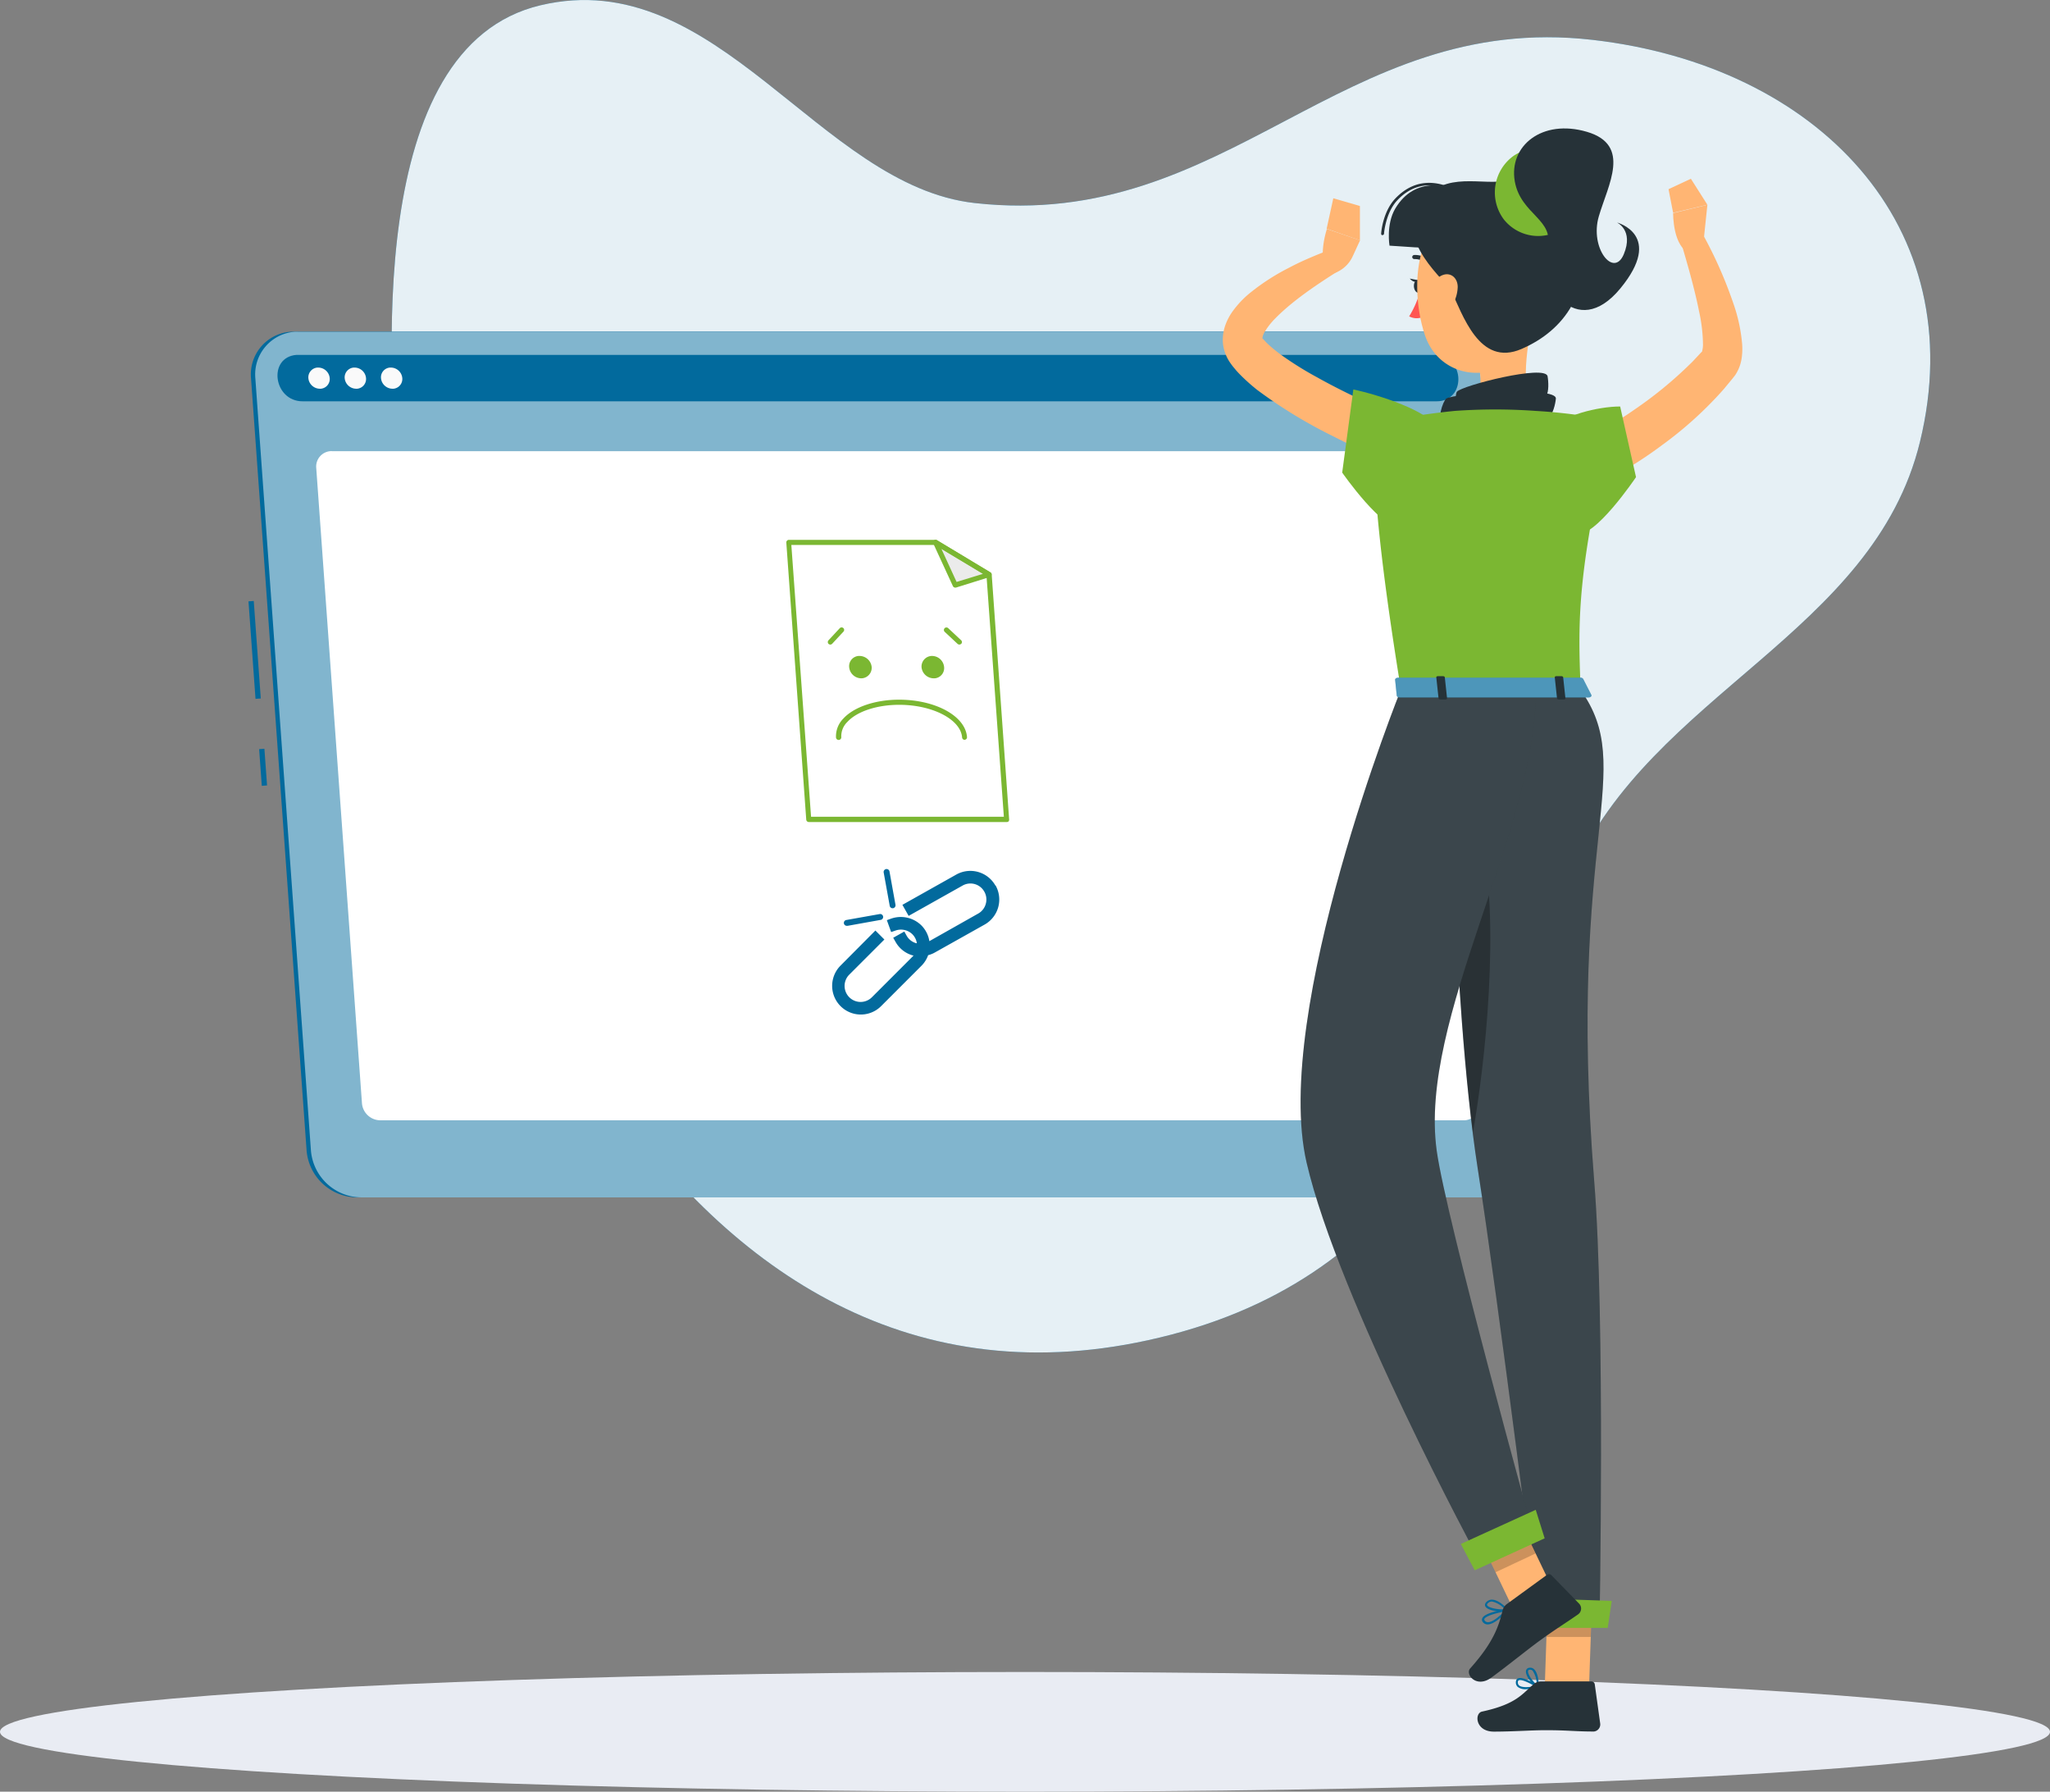 <svg xmlns="http://www.w3.org/2000/svg" viewBox="0 0 387.78 338.86"><rect x="0" y="0" width="387.78" height="338.86" fill="#808080" stroke="none"/><defs><style>.cls-1{fill:#026a9d;}.cls-13,.cls-16,.cls-2,.cls-4,.cls-6{fill:#fff;}.cls-2{opacity:0.9;}.cls-13,.cls-14,.cls-15,.cls-16,.cls-2,.cls-4{isolation:isolate;}.cls-3{fill:#e9ecf3;}.cls-4{opacity:0.5;}.cls-5{fill:#fafafa;}.cls-7{fill:#ebebeb;}.cls-8{fill:#7bb732;}.cls-9{fill:#ffb573;}.cls-10{fill:#263238;}.cls-11{fill:#ff5652;}.cls-12,.cls-15{opacity:0.2;}.cls-13{opacity:0.1;}.cls-14,.cls-16{opacity:0.3;}</style></defs><title>invalid-link</title><g id="Capa_2" data-name="Capa 2"><g id="Capa_1-2" data-name="Capa 1"><g id="background-simple--inject-277"><path class="cls-1" d="M184.36,38.4c48.1,5.38,69.21-36.32,116.88-30.86,42.54,4.87,71.88,35.18,61.95,76-8.82,36.24-50.81,47.61-65.74,81.56-15.83,36-28.1,74.79-75.9,87.32C127.7,277,82.11,161.54,75.72,95.21,73.27,69.75,69,8.88,102.23,1,135.68-6.94,154.89,35.1,184.36,38.4Z"/><path class="cls-2" d="M184.36,38.4c48.1,5.38,69.21-36.32,116.88-30.86,42.54,4.87,71.88,35.18,61.95,76-8.82,36.24-50.81,47.61-65.74,81.56-15.83,36-28.1,74.79-75.9,87.32C127.7,277,82.11,161.54,75.72,95.21,73.27,69.75,69,8.88,102.23,1,135.68-6.94,154.89,35.1,184.36,38.4Z"/></g><g id="Shadow--inject-277"><ellipse id="path--inject-277" class="cls-3" cx="193.89" cy="327.54" rx="193.89" ry="11.32"/></g><rect class="cls-1" x="47.67" y="113.67" width="1" height="18.49" transform="translate(-8.71 3.78) rotate(-4.12)"/><rect class="cls-1" x="49.27" y="141.64" width="1" height="6.96" transform="translate(-10.3 3.95) rotate(-4.12)"/><path class="cls-1" d="M281.6,226.46H67.44A9.65,9.65,0,0,1,58,217.65L47.48,71.52a8.09,8.09,0,0,1,7.37-8.77,5.35,5.35,0,0,1,.8,0H269.81a9.64,9.64,0,0,1,9.44,8.8l10.52,146.13a8.11,8.11,0,0,1-7.38,8.78C282.13,226.45,281.86,226.46,281.6,226.46Z"/><path class="cls-1" d="M282.42,226.46H68.26a9.65,9.65,0,0,1-9.44-8.81L48.3,71.52a8.09,8.09,0,0,1,7.37-8.77,5.35,5.35,0,0,1,.8,0H270.63a9.64,9.64,0,0,1,9.44,8.8l10.52,146.13a8.11,8.11,0,0,1-7.36,8.78Z"/><path class="cls-4" d="M282.42,226.46H68.26a9.65,9.65,0,0,1-9.44-8.81L48.3,71.52a8.09,8.09,0,0,1,7.37-8.77,5.35,5.35,0,0,1,.8,0H270.63a9.64,9.64,0,0,1,9.44,8.8l10.52,146.13a8.11,8.11,0,0,1-7.36,8.78Z"/><path class="cls-1" d="M271,67.12H56.07c-5.47.45-4.35,8.78,1.17,8.78H271.76c5.53,0,5.45-8.33-.09-8.78Z"/><path class="cls-5" d="M62.37,71.52a1.85,1.85,0,0,1-1.69,2h-.19a2.2,2.2,0,0,1-2.16-2,1.86,1.86,0,0,1,1.69-2h.18A2.19,2.19,0,0,1,62.37,71.52Z"/><path class="cls-5" d="M69.24,71.52a1.85,1.85,0,0,1-1.69,2h-.19a2.2,2.2,0,0,1-2.16-2,1.86,1.86,0,0,1,1.69-2h.18A2.19,2.19,0,0,1,69.24,71.52Z"/><path class="cls-5" d="M76.1,71.52a1.85,1.85,0,0,1-1.69,2h-.18a2.2,2.2,0,0,1-2.16-2,1.84,1.84,0,0,1,1.67-2h.2A2.18,2.18,0,0,1,76.1,71.52Z"/><path class="cls-6" d="M276.74,211.88H71.89a3.5,3.5,0,0,1-3.42-3.2L59.82,88.51a2.92,2.92,0,0,1,2.64-3.18,2.17,2.17,0,0,1,.36,0h204.9a3.47,3.47,0,0,1,3.42,3.19l8.66,120.17a2.94,2.94,0,0,1-2.67,3.19Z"/><polygon class="cls-6" points="190.42 166.1 187.08 119.78 176.98 113.7 149.17 113.7 152.95 166.1 190.42 166.1"/><polygon class="cls-7" points="187.08 108.66 176.98 102.58 180.69 110.64 187.08 108.66"/><path class="cls-8" d="M190.42,155.47H153a.49.49,0,0,1-.49-.45l-3.77-52.4a.46.46,0,0,1,.13-.36.48.48,0,0,1,.35-.16H177a.45.45,0,0,1,.25.07l10.1,6.08a.47.47,0,0,1,.24.38L190.89,155a.47.47,0,0,1-.13.37A.53.53,0,0,1,190.42,155.47Zm-37-1h36.47l-3.28-45.55-9.72-5.85h-27.2Z"/><path class="cls-8" d="M180.69,111.13a.49.49,0,0,1-.44-.28l-3.71-8.06a.48.48,0,0,1,.69-.62l10.1,6.08a.49.49,0,0,1,.24.48.51.51,0,0,1-.34.4l-6.4,2Zm-2.61-7.32,2.87,6.25,5-1.53Z"/><path class="cls-8" d="M164.89,126.19a2,2,0,0,1-1.89,2.1h-.11a2.32,2.32,0,0,1-2.26-2.11,1.94,1.94,0,0,1,1.75-2.12h.25A2.32,2.32,0,0,1,164.89,126.19Z"/><path class="cls-8" d="M178.59,126.19a1.94,1.94,0,0,1-1.76,2.1h-.24a2.32,2.32,0,0,1-2.27-2.11,2,2,0,0,1,1.88-2.12h.12A2.3,2.3,0,0,1,178.59,126.19Z"/><path class="cls-8" d="M182.47,139.93a.5.5,0,0,1-.48-.45c-.25-3.41-5.59-6.18-11.9-6.18-4.19,0-8,1.25-9.81,3.25a3.73,3.73,0,0,0-1.14,2.86.5.5,0,0,1-1,.07,4.76,4.76,0,0,1,1.4-3.59c2-2.19,6.07-3.56,10.52-3.56,6.93,0,12.58,3.11,12.86,7.08a.48.48,0,0,1-.45.51h0Z"/><path class="cls-8" d="M157.06,121.91a.57.57,0,0,1-.33-.13.49.49,0,0,1,0-.69l2.13-2.29a.48.48,0,0,1,.68,0,.47.47,0,0,1,0,.67h0l-2.13,2.29A.5.5,0,0,1,157.06,121.91Z"/><path class="cls-8" d="M181.47,121.91a.64.64,0,0,1-.33-.13l-2.45-2.29a.48.48,0,0,1,0-.68h0a.48.48,0,0,1,.68,0l2.45,2.29a.47.47,0,0,1,0,.67h0A.64.64,0,0,1,181.47,121.91Z"/><path class="cls-9" d="M297.58,84.38c.89-.45,2-1,2.94-1.57s2-1.12,3-1.72c2-1.21,3.93-2.4,5.8-3.72a76.64,76.64,0,0,0,10.52-8.66c.41-.38.77-.8,1.16-1.21l.57-.61.28-.3.14-.16h0c-.14.27,0,.19,0-.07a5.11,5.11,0,0,0,.15-1.09,30.47,30.47,0,0,0-.73-6.32c-.89-4.48-2.24-9.1-3.57-13.62l3.88-1.7a81.34,81.34,0,0,1,6.11,13.6,31.25,31.25,0,0,1,1.72,7.89,12.43,12.43,0,0,1-.08,2.51,7.82,7.82,0,0,1-1.22,3.29l-.17.23-.13.16-.15.19-.31.38-.62.75c-.41.49-.81,1-1.25,1.47a72.09,72.09,0,0,1-11.38,10.2A75.49,75.49,0,0,1,308,88.49c-1.07.65-2.16,1.27-3.27,1.88s-2.19,1.17-3.47,1.77Z"/><path class="cls-1" d="M288.68,319.48a10.41,10.41,0,0,0,2.22-.3.26.26,0,0,0,.15-.16.2.2,0,0,0-.09-.2c-.29-.19-2.83-1.83-3.81-1.39a.67.67,0,0,0-.39.56,1.14,1.14,0,0,0,.33,1.05A2.37,2.37,0,0,0,288.68,319.48Zm1.65-.58c-1.45.29-2.55.24-3-.15a.78.78,0,0,1-.2-.71.29.29,0,0,1,.17-.25C287.83,317.56,289.3,318.3,290.33,318.9Z"/><path class="cls-1" d="M290.89,319.18h.1a.21.21,0,0,0,.1-.17c0-.11,0-2.52-.92-3.32a1,1,0,0,0-.84-.27.69.69,0,0,0-.67.55c-.19,1,1.33,2.75,2.13,3.21Zm-1.43-3.39a.66.66,0,0,1,.44.17,4.5,4.5,0,0,1,.78,2.64c-.8-.64-1.75-2-1.63-2.57,0-.09.07-.21.32-.24Z"/><path class="cls-9" d="M290.11,59.37c-1,5-3,15,.45,18.35,0,0-1.36,5-10.59,5-10.16,0-4.85-5-4.85-5,5.54-1.32,5.39-5.43,4.43-9.3Z"/><path class="cls-10" d="M273.17,79.72c-1.59.22-.23-3.91.41-4.34,1.5-1,20.86-2.39,20.73,0-.08,1-.56,3-1.4,3.66S287.09,77.64,273.17,79.72Z"/><path class="cls-10" d="M276.33,78.3c-1.27.43-1.15-3.73-.72-4.23,1-1.16,16.67-5.18,17.13-2.91.18,1,.27,3-.27,3.71S287.33,74.41,276.33,78.3Z"/><path class="cls-10" d="M270.5,50.41a.41.41,0,0,1-.33-.15A3.16,3.16,0,0,0,267.58,49a.41.41,0,0,1-.44-.34h0a.39.39,0,0,1,.35-.43,3.87,3.87,0,0,1,3.29,1.51.4.4,0,0,1,0,.56A.65.65,0,0,1,270.5,50.41Z"/><path class="cls-11" d="M268.56,55.3a18,18,0,0,1-2,4.53A2.94,2.94,0,0,0,269,60Z"/><path class="cls-10" d="M269.05,54.09c.07.67-.24,1.25-.68,1.29s-.85-.46-.91-1.14.24-1.25.67-1.29S269,53.41,269.05,54.09Z"/><path class="cls-10" d="M268.33,53l-1.66-.31S267.62,53.84,268.33,53Z"/><polygon class="cls-9" points="300.59 318.99 292.21 318.99 292.87 299.59 301.25 299.59 300.59 318.99"/><path class="cls-10" d="M291.55,318H301a.65.65,0,0,1,.67.57L302.7,326a1.35,1.35,0,0,1-1.18,1.48h-.16c-3.28,0-4.86-.25-9-.25-2.55,0-6.27.27-9.78.27s-3.71-3.48-2.24-3.79c6.56-1.42,7.6-3.36,9.81-5.22A2.17,2.17,0,0,1,291.55,318Z"/><g class="cls-12"><polygon points="301.25 299.59 292.87 299.59 292.53 309.59 300.91 309.59 301.25 299.59"/></g><path class="cls-9" d="M267.26,89.3a164.89,164.89,0,0,1-15-6.75,92,92,0,0,1-14.4-8.77,35.65,35.65,0,0,1-3.42-3.07c-.28-.3-.56-.58-.83-.93a11.82,11.82,0,0,1-.88-1.13A7.9,7.9,0,0,1,231.34,65a8.25,8.25,0,0,1,.49-3.62,10.55,10.55,0,0,1,1.41-2.6,18.24,18.24,0,0,1,3.39-3.52,41.69,41.69,0,0,1,7.3-4.67c1.24-.66,2.5-1.25,3.78-1.8s2.54-1.07,3.91-1.54l1.77,3.85c-4.36,2.75-8.88,5.78-12.2,9.16a13.48,13.48,0,0,0-1.95,2.49c-.48.79-.47,1.38-.39,1.33s0,0,.14.1l.4.43c.15.18.36.36.55.55a26.49,26.49,0,0,0,2.69,2.16,63.48,63.48,0,0,0,6.44,4c2.25,1.26,4.57,2.45,6.93,3.59,4.72,2.26,9.6,4.43,14.39,6.41Z"/><path class="cls-9" d="M255.89,48.45l1.38-3L251,43.3s-2,5.91.37,8.63h0A6.07,6.07,0,0,0,255.89,48.45Z"/><polygon class="cls-9" points="257.24 38.96 252.21 37.5 250.95 43.26 257.24 45.45 257.24 38.96"/><path class="cls-9" d="M322.24,45.74l.73-7-6.48,1.56s-.1,6.58,3.33,7.62Z"/><polygon class="cls-9" points="319.85 33.81 315.62 35.78 316.49 40.25 322.97 38.72 319.85 33.81"/><path class="cls-9" d="M291.43,49.55c.31,8.31.61,11.82-3.14,16.47-5.65,7-15.92,5.55-18.7-2.5-2.5-7.24-2.58-19.61,5.18-23.69a11.34,11.34,0,0,1,15.34,4.68A11.52,11.52,0,0,1,291.43,49.55Z"/><path class="cls-10" d="M287.81,66c8.16-3.53,13.52-11,11.26-22.58-2.17-11.11-9.67-12.21-12.77-9.91s-10.83-1.13-15.47,2.77c-8,6.77-.44,14,3.52,18.37C276.71,59.52,279.81,69.46,287.81,66Z"/><path class="cls-8" d="M284.42,41.44a8.29,8.29,0,1,0,1.83-11.92A8.53,8.53,0,0,0,284.42,41.44Z"/><path class="cls-10" d="M286.54,34.3c-1.17-6.7,5.16-11.86,13.64-9.37s4,10,2.25,16,2.83,11.72,4.73,7.15-1.3-6-1.3-6,9,2.33.64,12.48-15.93-1.06-13.88-7.67C294.28,41.58,287.65,40.63,286.54,34.3Z"/><path class="cls-10" d="M278.07,36.83c-3.87-2-10.42-3.65-14.15,2.63-1.76,3-1.08,7-1.08,7l11.39.75Z"/><path class="cls-10" d="M261.5,44.48h0a.26.26,0,0,1-.24-.27c0-.17.29-4.19,2.72-6.71,5.87-6.1,12.75-1,14.71.65a.25.25,0,0,1,0,.35.26.26,0,0,1-.31,0c-1.89-1.62-8.47-6.47-14-.69-2.3,2.39-2.58,6.36-2.58,6.4a.25.25,0,0,1-.26.24Z"/><path class="cls-9" d="M275.74,54.3a7,7,0,0,1-1.65,4.28c-1.38,1.62-3,.82-3.33-1-.33-1.61,0-4.4,1.74-5.37S275.76,52.48,275.74,54.3Z"/><path class="cls-10" d="M273.94,130.42s.54,58.15,5.58,90.55c4.08,26.17,11.61,86.69,11.61,86.69h11.43s1.11-58.43-1-84.31c-5.23-65.5,8.28-77.75-2.62-92.93Z"/><path class="cls-13" d="M273.94,130.42s.54,58.15,5.58,90.55c4.08,26.17,11.61,86.69,11.61,86.69h11.43s1.11-58.43-1-84.31c-5.23-65.5,8.28-77.75-2.62-92.93Z"/><path class="cls-14" d="M280,156.8c4,17.55.81,45.19-1.38,57.36-2.32-18.48-3.49-42.43-4.07-60C276.57,150.82,278.53,150.6,280,156.8Z"/><polygon class="cls-8" points="289.57 307.88 304.12 307.88 304.88 302.78 289.49 302.26 289.57 307.88"/><path class="cls-8" d="M293.72,81.3c1.37-2.72,8.73-4.43,12.75-4.42l3,13.36s-8,11.89-11.34,10.63C294.2,99.42,290.79,87.17,293.72,81.3Z"/><path class="cls-1" d="M285.24,304.61a.21.21,0,0,0,0-.19.19.19,0,0,0-.21-.11c-.42.07-4.12.65-4.62,1.71a.64.64,0,0,0,0,.63,1.11,1.11,0,0,0,.86.57c1.21.12,3-1.56,3.9-2.58Zm-4.44,1.54c.34-.56,2.26-1.08,3.72-1.35-1.32,1.34-2.48,2.09-3.16,2a.73.73,0,0,1-.56-.38.28.28,0,0,1,0-.25A0,0,0,0,1,280.8,306.15Z"/><path class="cls-1" d="M285.24,304.61h0a.21.21,0,0,0,0-.19c-.06-.07-1.54-1.78-2.91-1.87a1.42,1.42,0,0,0-1.09.37c-.41.37-.37.69-.27.89.43.86,3.09,1.16,4.16.93A.18.18,0,0,0,285.24,304.61Zm-3.91-1.26a.69.69,0,0,1,.16-.18,1,1,0,0,1,.79-.27,4.57,4.57,0,0,1,2.39,1.47c-1.19.1-3.11-.26-3.37-.78A.25.25,0,0,1,281.33,303.35Z"/><polygon class="cls-9" points="293.97 301.06 286.31 304.47 282.9 297.36 278.44 288.06 277.91 286.98 285.57 283.57 286.16 284.79 290.48 293.8 293.97 301.06"/><polygon class="cls-15" points="290.48 293.8 282.9 297.36 278.44 288.06 286.16 284.79 290.48 293.8"/><path class="cls-10" d="M265,130.42s-24.47,60.88-17.84,89.48c6,25.89,32.5,74.92,32.5,74.92l10.27-5.14s-16.39-59.19-18.16-72.05c-3.46-25,18.77-60.33,18.77-87.21Z"/><path class="cls-13" d="M265,130.42s-24.47,60.88-17.84,89.48c6,25.89,32.5,74.92,32.5,74.92l10.27-5.14s-16.39-59.19-18.16-72.05c-3.46-25,18.77-60.33,18.77-87.21Z"/><path class="cls-10" d="M285,303.4l7.6-5.53a.65.65,0,0,1,.88.06l5.25,5.39a1.34,1.34,0,0,1-.09,1.9l-.12.1c-2.69,1.88-4.08,2.66-7.42,5.09-2.06,1.5-6.16,4.81-9,6.88s-5-.63-4-1.74c4.48-5,5.42-8.1,6.12-10.91A2.13,2.13,0,0,1,285,303.4Z"/><polygon class="cls-8" points="278.96 296.99 292.19 290.94 290.5 285.55 276.33 292.01 278.96 296.99"/><path class="cls-8" d="M271.45,80.66c-1.09-2.84-10.65-6-15.45-7l-2.11,15.72s7.84,11.26,11.27,10.33C269.22,98.61,273.81,86.75,271.45,80.66Z"/><path class="cls-8" d="M261,79.87s-4,1.4,4,50.55h34c-.57-13.84-.59-22.38,6-50.8a98.89,98.89,0,0,0-14.45-1.9,107.52,107.52,0,0,0-15.44,0A142.55,142.55,0,0,0,261,79.87Z"/><path class="cls-1" d="M299.49,128.43l1.53,3c.12.24-.16.48-.55.48H264.79c-.31,0-.56-.15-.58-.35l-.31-3c0-.21.25-.39.58-.39h34.41A.6.6,0,0,1,299.49,128.43Z"/><path class="cls-16" d="M299.49,128.43l1.53,3c.12.24-.16.48-.55.48H264.79c-.31,0-.56-.15-.58-.35l-.31-3c0-.21.25-.39.58-.39h34.41A.6.6,0,0,1,299.49,128.43Z"/><path class="cls-10" d="M294.89,132.3h.92c.19,0,.33-.1.31-.21l-.43-4c0-.12-.17-.21-.35-.21h-.93c-.18,0-.32.09-.31.21l.43,4C294.52,132.18,294.68,132.3,294.89,132.3Z"/><path class="cls-10" d="M272.5,132.3h.92c.18,0,.32-.1.31-.21l-.43-4c0-.12-.17-.21-.36-.21H272c-.19,0-.32.09-.31.21l.43,4C272.15,132.18,272.31,132.3,272.5,132.3Z"/><path class="cls-1" d="M188.29,167.48a5.44,5.44,0,0,0-7.39-2.08l-10.2,5.73,1.18,2.09,10.2-5.73a3,3,0,0,1,4.12,1.16,3,3,0,0,1,.27,2.3,3,3,0,0,1-1.43,1.83L175.8,178a5.43,5.43,0,0,0-1.53-3,5.56,5.56,0,0,0-5.68-1.27l-.83.3.81,2.25.84-.29a3.09,3.09,0,0,1,3.17.7,3,3,0,0,1,.85,1.7l-.11,0a3,3,0,0,1-1.83-1.44l-.43-.77-2.1,1.18.44.77a5.37,5.37,0,0,0,3.27,2.57l.14,0a2.85,2.85,0,0,1-.23.26l-7.65,7.65a3,3,0,0,1-4.28-4.28l6.64-6.64-1.7-1.7L159,182.62a5.42,5.42,0,1,0,7.67,7.67l7.64-7.64a5.4,5.4,0,0,0,1.26-2,5,5,0,0,0,1.26-.5l9.43-5.29a5.44,5.44,0,0,0,2.07-7.39Z"/><path class="cls-1" d="M168.94,171.77a.56.56,0,0,0,.45-.65l-1.14-6.34a.56.56,0,0,0-1.1.19l1.15,6.35A.56.56,0,0,0,168.94,171.77Z"/><path class="cls-1" d="M160.28,175.11l6.35-1.14a.56.56,0,0,0-.2-1.1L160.08,174a.55.55,0,1,0,.2,1.09Z"/></g></g></svg>